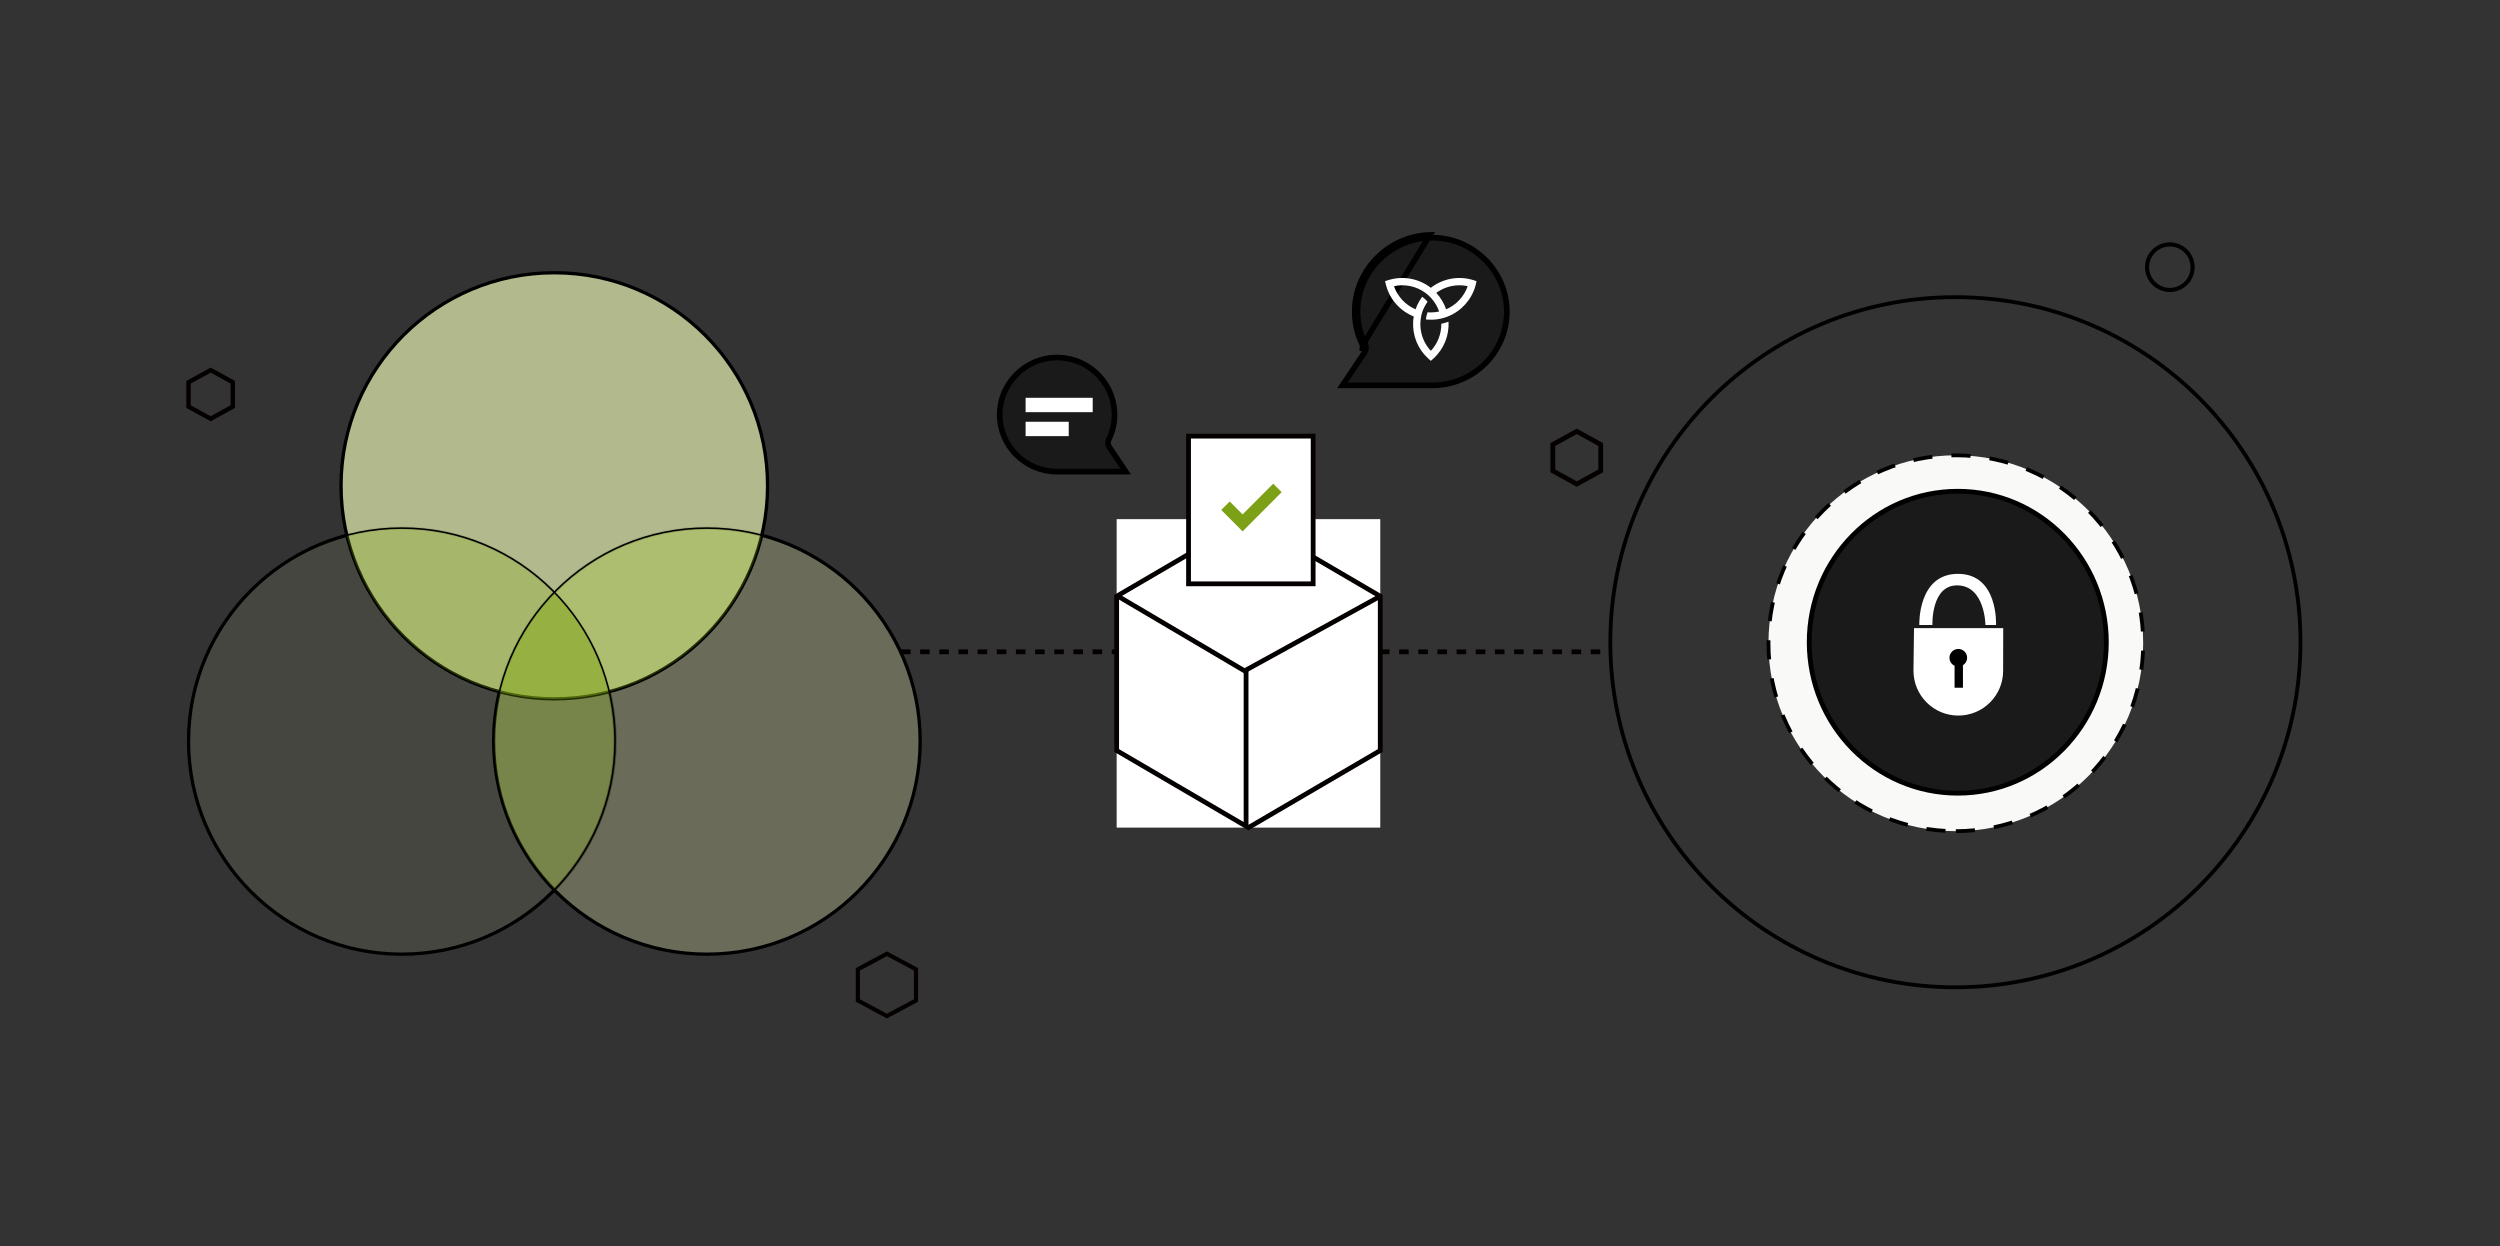 <svg width="321" height="160" viewBox="0 0 321 160" fill="none" xmlns="http://www.w3.org/2000/svg">
<rect x="0" y="0" width="321" height="160" fill="#333333" stroke="none"/>
<path d="M115.686 83.692L206.762 83.692" stroke="#040000" stroke-width="0.615" stroke-miterlimit="10" stroke-dasharray="1.23 1.23"/>
<path d="M117.615 128.461V124.461L113.881 122.461L110.148 124.461V128.461L113.881 130.461L117.615 128.461Z" stroke="#040000" stroke-width="0.533" stroke-miterlimit="10"/>
<path d="M205.533 60.461V57.077L202.456 55.384L199.379 57.077V60.461L202.456 62.154L205.533 60.461Z" stroke="#040000" stroke-width="0.615" stroke-miterlimit="10"/>
<path d="M251.071 126.769C275.542 126.769 295.379 106.932 295.379 82.462C295.379 57.991 275.542 38.154 251.071 38.154C226.601 38.154 206.764 57.991 206.764 82.462C206.764 106.932 226.601 126.769 251.071 126.769Z" stroke="black" stroke-width="0.492" stroke-miterlimit="10"/>
<path d="M251.128 106.723C264.414 106.723 275.184 95.919 275.184 82.592C275.184 69.265 264.414 58.461 251.128 58.461C237.842 58.461 227.072 69.265 227.072 82.592C227.072 95.919 237.842 106.723 251.128 106.723Z" fill="#F9FAF7" stroke="black" stroke-width="0.492" stroke-miterlimit="10" stroke-dasharray="2.46 2.46"/>
<path d="M270.456 82.461C270.456 93.172 261.91 101.846 251.379 101.846C240.847 101.846 232.302 93.172 232.302 82.461C232.302 71.751 240.847 63.077 251.379 63.077C261.91 63.077 270.456 71.751 270.456 82.461Z" fill="#1A1A1A" stroke="black" stroke-width="0.615"/>
<g clip-path="url(#clip0_6235_147550)">
<path d="M246.439 80.25C246.439 80.25 246.199 73.682 251.405 73.682C256.611 73.682 256.291 80.25 256.291 80.25H254.929C254.929 80.25 254.889 75.284 251.405 75.164C247.921 75.044 248.121 80.25 248.121 80.25H246.439Z" fill="white"/>
<path d="M257.201 86.138L257.212 80.656H251.485H245.759L245.689 86.138C245.7 89.307 248.273 91.879 251.445 91.879C254.618 91.879 257.201 89.311 257.201 86.138Z" fill="white"/>
<path d="M251.442 83.326C250.817 83.326 250.312 83.83 250.312 84.456C250.312 84.912 250.578 85.307 250.967 85.486V88.306H252.042V85.417C252.362 85.217 252.577 84.861 252.577 84.456C252.577 83.83 252.068 83.326 251.442 83.326Z" fill="black"/>
</g>
<path d="M278.608 37.23C280.222 37.23 281.531 35.922 281.531 34.308C281.531 32.693 280.222 31.385 278.608 31.385C276.994 31.385 275.686 32.693 275.686 34.308C275.686 35.922 276.994 37.23 278.608 37.23Z" stroke="black" stroke-width="0.529" stroke-miterlimit="10"/>
<rect width="33.847" height="39.608" transform="translate(143.379 66.658)" fill="white"/>
<path d="M143.379 76.453L159.987 86.249" stroke="#040000" stroke-width="0.615" stroke-miterlimit="10"/>
<path d="M159.986 86.036L177.015 76.666" stroke="#040000" stroke-width="0.615" stroke-miterlimit="10"/>
<path d="M177.225 96.364V76.559L160.301 66.658L143.379 76.559V96.364L160.301 106.265L177.225 96.364Z" stroke="#040000" stroke-width="0.615" stroke-miterlimit="10"/>
<path d="M159.996 86.154V106.154" stroke="black" stroke-width="0.615"/>
<rect x="152.609" y="56" width="16" height="18.963" fill="white" stroke="#040000" stroke-width="0.615" stroke-miterlimit="10"/>
<path d="M157.35 64.934L159.549 67.137L164.023 62.65" stroke="#7CA016" stroke-width="1.538" stroke-miterlimit="10"/>
<path d="M135.939 45.908L135.703 45.901C131.641 45.917 128.357 49.26 128.357 53.231C128.357 57.279 131.658 60.56 135.73 60.56H135.73H135.731H135.731H135.731H135.732H135.732H135.733H135.733H135.733H135.734H135.734H135.735H135.735H135.735H135.736H135.736H135.737H135.737H135.737H135.738H135.738H135.738H135.739H135.739H135.74H135.74H135.74H135.741H135.741H135.742H135.742H135.742H135.743H135.743H135.744H135.744H135.744H135.745H135.745H135.746H135.746H135.746H135.747H135.747H135.747H135.748H135.748H135.749H135.749H135.749H135.75H135.75H135.751H135.751H135.751H135.752H135.752H135.753H135.753H135.753H135.754H135.754H135.755H135.755H135.755H135.756H135.756H135.756H135.757H135.757H135.758H135.758H135.758H135.759H135.759H135.76H135.76H135.76H135.761H135.761H135.762H135.762H135.762H135.763H135.763H135.764H135.764H135.764H135.765H135.765H135.765H135.766H135.766H135.767H135.767H135.767H135.768H135.768H135.769H135.769H135.769H135.77H135.77H135.771H135.771H135.771H135.772H135.772H135.773H135.773H135.773H135.774H135.774H135.774H135.775H135.775H135.776H135.776H135.776H135.777H135.777H135.778H135.778H135.778H135.779H135.779H135.78H135.78H135.78H135.781H135.781H135.782H135.782H135.782H135.783H135.783H135.783H135.784H135.784H135.785H135.785H135.785H135.786H135.786H135.787H135.787H135.787H135.788H135.788H135.789H135.789H135.789H135.79H135.79H135.791H135.791H135.791H135.792H135.792H135.792H135.793H135.793H135.794H135.794H135.794H135.795H135.795H135.796H135.796H135.796H135.797H135.797H135.798H135.798H135.798H135.799H135.799H135.8H135.8H135.8H135.801H135.801H135.801H135.802H135.802H135.803H135.803H135.803H135.804H135.804H135.805H135.805H135.805H135.806H135.806H135.807H135.807H135.807H135.808H135.808H135.809H135.809H135.809H135.81H135.81H135.81H135.811H135.811H135.812H135.812H135.812H135.813H135.813H135.814H135.814H135.814H135.815H135.815H135.816H135.816H135.816H135.817H135.817H135.818H135.818H135.818H135.819H135.819H135.819H135.82H135.82H135.821H135.821H135.821H135.822H135.822H135.823H135.823H135.823H135.824H135.824H135.825H135.825H135.825H135.826H135.826H135.827H135.827H135.827H135.828H135.828H135.828H135.829H135.829H135.83H135.83H135.83H135.831H135.831H135.832H135.832H135.832H135.833H135.833H135.834H135.834H135.834H135.835H135.835H135.836H135.836H135.836H135.837H135.837H135.837H135.838H135.838H135.839H135.839H135.839H135.84H135.84H135.841H135.841H135.841H135.842H135.842H135.843H135.843H135.843H135.844H135.844H135.845H135.845H135.845H135.846H135.846H135.846H135.847H135.847H135.848H135.848H135.848H135.849H135.849H135.85H135.85H135.85H135.851H135.851H135.852H135.852H135.852H135.853H135.853H135.854H135.854H135.854H135.855H135.855H135.855H135.856H135.856H135.857H135.857H135.857H135.858H135.858H135.859H135.859H135.859H135.86H135.86H135.861H135.861H135.861H135.862H135.862H135.863H135.863H135.863H135.864H135.864H135.864H135.865H135.865H135.866H135.866H135.866H135.867H135.867H135.868H135.868H135.868H135.869H135.869H135.87H135.87H135.87H135.871H135.871H135.872H135.872H135.872H135.873H135.873H135.873H135.874H135.874H135.875H135.875H135.875H135.876H135.876H135.877H135.877H135.877H135.878H135.878H135.879H135.879H135.879H135.88H135.88H135.881H135.881H135.881H135.882H135.882H135.882H135.883H135.883H135.884H135.884H135.884H135.885H135.885H135.886H135.886H135.886H135.887H135.887H135.888H135.888H135.888H135.889H135.889H135.89H135.89H135.89H135.891H135.891H135.891H135.892H135.892H135.893H135.893H135.893H135.894H135.894H135.895H135.895H135.895H135.896H135.896H135.897H135.897H135.897H135.898H135.898H135.899H135.899H135.899H135.9H135.9H135.9H135.901H135.901H135.902H135.902H135.902H135.903H135.903H135.904H135.904H135.904H135.905H135.905H135.906H135.906H135.906H135.907H135.907H135.908H135.908H135.908H135.909H135.909H135.909H135.91H135.91H135.911H135.911H135.911H135.912H135.912H135.913H135.913H135.913H135.914H135.914H135.915H135.915H135.915H135.916H135.916H135.917H135.917H135.917H135.918H135.918H135.918H135.919H135.919H135.92H135.92H135.92H135.921H135.921H135.922H135.922H135.922H135.923H135.923H135.924H135.924H135.924H135.925H135.925H135.926H135.926H135.926H135.927H135.927H135.927H135.928H135.928H135.929H135.929H135.929H135.93H135.93H144.546L142.419 57.376L142.419 57.376L142.416 57.372C142.246 57.11 142.203 56.764 142.354 56.457L142.354 56.457C142.884 55.385 143.16 54.163 143.096 52.872L143.096 52.872C142.913 49.082 139.759 46.013 135.939 45.908Z" fill="#1A1A1A" stroke="black" stroke-width="0.725"/>
<path d="M174.96 44.335C174.244 42.895 173.872 41.251 173.958 39.518C174.206 34.422 178.462 30.304 183.614 30.162L174.96 44.335ZM174.96 44.335C175.075 44.566 175.046 44.836 174.908 45.048L174.96 44.335ZM183.624 30.525L183.929 30.517C189.21 30.536 193.479 34.863 193.479 39.999C193.479 45.236 189.189 49.483 183.895 49.483H183.895H183.894H183.894H183.893H183.892H183.892H183.891H183.891H183.89H183.89H183.889H183.889H183.888H183.888H183.887H183.887H183.886H183.886H183.885H183.885H183.884H183.884H183.883H183.883H183.882H183.882H183.881H183.881H183.88H183.88H183.879H183.879H183.878H183.878H183.877H183.877H183.876H183.876H183.875H183.875H183.874H183.874H183.873H183.873H183.872H183.872H183.871H183.871H183.87H183.87H183.869H183.869H183.868H183.868H183.867H183.867H183.866H183.866H183.865H183.865H183.864H183.864H183.863H183.863H183.862H183.862H183.861H183.861H183.86H183.86H183.859H183.859H183.858H183.858H183.857H183.857H183.856H183.856H183.855H183.855H183.854H183.854H183.853H183.853H183.852H183.852H183.851H183.851H183.85H183.85H183.849H183.849H183.848H183.848H183.847H183.847H183.846H183.846H183.845H183.845H183.844H183.844H183.843H183.843H183.842H183.842H183.841H183.841H183.84H183.84H183.839H183.839H183.838H183.838H183.837H183.837H183.836H183.836H183.835H183.835H183.834H183.834H183.833H183.833H183.832H183.832H183.831H183.831H183.83H183.83H183.829H183.829H183.828H183.828H183.827H183.827H183.826H183.826H183.825H183.825H183.824H183.824H183.823H183.823H183.822H183.822H183.821H183.821H183.82H183.82H183.819H183.819H183.818H183.818H183.817H183.817H183.816H183.816H183.815H183.815H183.814H183.814H183.813H183.813H183.812H183.811H183.811H183.81H183.81H183.809H183.809H183.808H183.808H183.807H183.807H183.806H183.806H183.805H183.805H183.804H183.804H183.803H183.803H183.802H183.802H183.801H183.801H183.8H183.8H183.799H183.799H183.798H183.798H183.797H183.797H183.796H183.796H183.795H183.795H183.794H183.794H183.793H183.793H183.792H183.792H183.791H183.791H183.79H183.79H183.789H183.789H183.788H183.788H183.787H183.787H183.786H183.786H183.785H183.785H183.784H183.784H183.783H183.783H183.782H183.782H183.781H183.781H183.78H183.78H183.779H183.779H183.778H183.778H183.777H183.777H183.776H183.776H183.775H183.775H183.774H183.774H183.773H183.773H183.772H183.772H183.771H183.771H183.77H183.77H183.769H183.769H183.768H183.768H183.767H183.767H183.766H183.766H183.765H183.765H183.764H183.764H183.763H183.763H183.762H183.762H183.761H183.761H183.76H183.76H183.759H183.759H183.758H183.758H183.757H183.757H183.756H183.756H183.755H183.755H183.754H183.754H183.753H183.753H183.752H183.752H183.751H183.751H183.75H183.75H183.749H183.749H183.748H183.748H183.747H183.747H183.746H183.746H183.745H183.745H183.744H183.744H183.743H183.743H183.742H183.742H183.741H183.741H183.74H183.74H183.739H183.739H183.738H183.738H183.737H183.737H183.736H183.736H183.735H183.735H183.734H183.734H183.733H183.733H183.732H183.731H183.731H183.73H183.73H183.729H183.729H183.728H183.728H183.727H183.727H183.726H183.726H183.725H183.725H183.724H183.724H183.723H183.723H183.722H183.722H183.721H183.721H183.72H183.72H183.719H183.719H183.718H183.718H183.717H183.717H183.716H183.716H183.715H183.715H183.714H183.714H183.713H183.713H183.712H183.712H183.711H183.711H183.71H183.71H183.709H183.709H183.708H183.708H183.707H183.707H183.706H183.706H183.705H183.705H183.704H183.704H183.703H183.703H183.702H183.702H183.701H183.701H183.7H183.7H183.699H183.699H183.698H183.698H183.697H183.697H183.696H183.696H183.695H183.695H183.694H183.694H183.693H183.693H183.692H183.692H183.691H183.691H183.69H183.69H183.689H183.689H183.688H183.688H183.687H183.687H183.686H183.686H183.685H183.685H183.684H183.684H183.683H183.683H183.682H183.682H183.681H183.681H183.68H183.68H183.679H183.679H183.678H183.678H183.677H183.677H183.676H183.676H183.675H183.675H183.674H183.674H183.673H183.673H183.672H183.672H183.671H183.671H183.67H183.67H183.669H183.669H183.668H183.668H183.667H183.667H183.666H183.666H183.665H183.665H183.664H183.664H183.663H183.663H183.662H183.662H183.661H183.661H183.66H183.66H183.659H183.659H183.658H183.658H183.657H183.657H183.656H183.656H183.655H183.655H183.654H183.654H183.653H183.653H183.652H183.652H183.651H183.65H183.65H183.649H183.649H183.648H183.648H183.647H183.647H183.646H183.646H183.645H183.645H183.644H183.644H183.643H183.643H183.642H183.642H183.641H183.641H183.64H183.64H183.639H183.639H183.638H183.638H183.637H172.368L175.209 45.25L175.209 45.25L175.211 45.246C175.412 44.937 175.462 44.532 175.285 44.174L175.285 44.173C174.596 42.787 174.238 41.205 174.32 39.536L174.32 39.535C174.559 34.633 178.657 30.662 183.624 30.525Z" fill="#1A1A1A" stroke="black" stroke-width="0.725"/>
<g clip-path="url(#clip1_6235_147550)">
<path d="M189.18 35.968C187.309 35.375 185.254 35.755 183.719 36.956C182.184 35.755 180.129 35.375 178.259 35.968L177.857 36.096L177.842 36.101L177.927 36.449L177.946 36.526C177.947 36.53 177.948 36.534 177.949 36.538C177.962 36.591 177.976 36.642 177.99 36.694C177.991 36.699 177.992 36.703 177.993 36.707C178.494 38.501 179.814 39.953 181.525 40.633C181.486 40.857 181.461 41.082 181.449 41.307C181.348 43.086 182.051 44.835 183.406 46.053L183.719 46.334L184.032 46.053C185.388 44.834 186.091 43.086 185.99 41.307C185.689 41.417 185.379 41.505 185.063 41.57C185.081 42.852 184.607 44.1 183.719 45.05C182.832 44.1 182.357 42.852 182.375 41.57C182.379 41.35 182.396 41.13 182.428 40.91C182.43 40.91 182.432 40.911 182.433 40.911C182.443 40.821 182.455 40.732 182.471 40.644C182.509 40.423 182.566 40.207 182.639 39.998C182.709 39.799 182.794 39.606 182.894 39.42C182.943 39.323 182.994 39.227 183.048 39.133C183.126 38.998 183.209 38.868 183.299 38.742C183.226 38.657 183.15 38.575 183.07 38.496C182.923 38.354 182.766 38.225 182.6 38.109C182.469 38.287 182.348 38.472 182.237 38.664C182.044 39 181.883 39.353 181.758 39.717C180.462 39.163 179.446 38.074 178.985 36.743C180.386 36.437 181.864 36.752 183.02 37.601C183.019 37.601 183.019 37.602 183.018 37.602C183.135 37.686 183.247 37.775 183.355 37.869C183.414 37.92 183.471 37.973 183.527 38.027C183.538 38.038 183.548 38.049 183.559 38.059C183.569 38.07 183.58 38.081 183.59 38.092C183.615 38.117 183.64 38.142 183.664 38.167C183.682 38.187 183.701 38.205 183.719 38.224C183.975 38.5 184.2 38.803 184.39 39.132C184.55 39.409 184.682 39.7 184.786 40C184.437 40.076 184.08 40.115 183.719 40.115C183.579 40.115 183.44 40.109 183.301 40.097C183.186 40.391 183.112 40.699 183.081 41.017C183.316 41.041 183.553 41.053 183.789 41.05C183.803 41.05 183.817 41.05 183.83 41.049C183.878 41.048 183.926 41.047 183.974 41.045C183.99 41.044 184.007 41.043 184.023 41.042C184.068 41.04 184.113 41.038 184.158 41.034C184.182 41.032 184.206 41.03 184.23 41.028C184.268 41.025 184.305 41.022 184.342 41.018C184.404 41.012 184.467 41.005 184.528 40.996C184.53 40.996 184.532 40.996 184.533 40.996C184.584 40.989 184.634 40.981 184.684 40.973C184.689 40.972 184.695 40.972 184.7 40.971C184.747 40.963 184.793 40.955 184.84 40.946C184.847 40.944 184.854 40.943 184.861 40.942C184.907 40.933 184.953 40.923 184.999 40.913C185.01 40.911 185.021 40.908 185.032 40.906C185.18 40.873 185.326 40.834 185.469 40.79C185.545 40.767 185.62 40.742 185.694 40.715L185.698 40.714C185.75 40.696 185.801 40.676 185.852 40.657C185.872 40.649 185.893 40.641 185.913 40.633C187.625 39.951 188.947 38.488 189.445 36.708C189.446 36.703 189.447 36.699 189.449 36.695C189.463 36.643 189.477 36.591 189.489 36.539C189.497 36.509 189.504 36.48 189.511 36.45C189.538 36.333 189.561 36.216 189.581 36.097L189.18 35.969V35.968ZM185.68 39.716C185.555 39.352 185.395 39 185.201 38.664C184.979 38.28 184.717 37.924 184.418 37.6C185.575 36.752 187.053 36.437 188.454 36.742C187.993 38.073 186.976 39.163 185.68 39.716Z" fill="white"/>
</g>
<path d="M140.303 51.077H131.688V52.923H140.303V51.077Z" fill="white"/>
<path d="M137.226 54.154H131.688V56H137.226V54.154Z" fill="white"/>
<path d="M51.591 122.518C66.714 122.518 78.975 110.271 78.975 95.163C78.975 80.055 66.714 67.807 51.591 67.807C36.467 67.807 24.207 80.055 24.207 95.163C24.207 110.271 36.467 122.518 51.591 122.518Z" fill="#E9F2B3" fill-opacity="0.1" stroke="black" stroke-width="0.426" stroke-miterlimit="10"/>
<path d="M90.766 122.518C105.89 122.518 118.15 110.271 118.15 95.163C118.15 80.055 105.89 67.807 90.766 67.807C75.643 67.807 63.383 80.055 63.383 95.163C63.383 110.271 75.643 122.518 90.766 122.518Z" fill="#E9F2B3" fill-opacity="0.3" stroke="black" stroke-width="0.426" stroke-miterlimit="10"/>
<path d="M71.173 89.731C86.296 89.731 98.556 77.484 98.556 62.376C98.556 47.268 86.296 35.02 71.173 35.02C56.049 35.02 43.789 47.268 43.789 62.376C43.789 77.484 56.049 89.731 71.173 89.731Z" fill="#E9F2B3" fill-opacity="0.7" stroke="black" stroke-width="0.426" stroke-miterlimit="10"/>
<path fill-rule="evenodd" clip-rule="evenodd" d="M71.177 76.046C66.353 80.977 63.381 87.723 63.381 95.162C63.381 102.602 66.353 109.348 71.177 114.279C76 109.348 78.973 102.602 78.973 95.162C78.973 87.723 76 80.977 71.177 76.046Z" fill="#7CA016" fill-opacity="0.3"/>
<path fill-rule="evenodd" clip-rule="evenodd" d="M97.816 68.724C94.951 80.771 84.11 89.732 71.173 89.732C68.735 89.732 66.371 89.414 64.121 88.817C66.986 76.769 77.828 67.808 90.764 67.808C93.202 67.808 95.566 68.126 97.816 68.724Z" fill="#7CA016" fill-opacity="0.3"/>
<path fill-rule="evenodd" clip-rule="evenodd" d="M78.23 88.816C75.979 89.414 73.614 89.732 71.174 89.732C58.238 89.732 47.397 80.772 44.531 68.725C46.782 68.127 49.148 67.808 51.587 67.808C64.523 67.808 75.364 76.769 78.23 88.816Z" fill="#7CA016" fill-opacity="0.3"/>
<path d="M29.889 52.207V49.082L27.048 47.52L24.207 49.082V52.207L27.048 53.769L29.889 52.207Z" stroke="#040000" stroke-width="0.568" stroke-miterlimit="10"/>
<path d="M90.766 122.518C105.89 122.518 118.15 110.271 118.15 95.163C118.15 80.055 105.89 67.807 90.766 67.807C75.643 67.807 63.383 80.055 63.383 95.163C63.383 110.271 75.643 122.518 90.766 122.518Z" stroke="black" stroke-width="0.206" stroke-miterlimit="10"/>
<path d="M51.591 122.518C66.714 122.518 78.975 110.271 78.975 95.163C78.975 80.055 66.714 67.807 51.591 67.807C36.467 67.807 24.207 80.055 24.207 95.163C24.207 110.271 36.467 122.518 51.591 122.518Z" stroke="black" stroke-width="0.206" stroke-miterlimit="10"/>
<defs>
<clipPath id="clip0_6235_147550">
<rect width="11.692" height="18.24" fill="white" transform="translate(245.533 73.649)"/>
</clipPath>
<clipPath id="clip1_6235_147550">
<rect width="11.739" height="10.643" fill="white" transform="translate(177.84 35.692)"/>
</clipPath>
</defs>
</svg>
